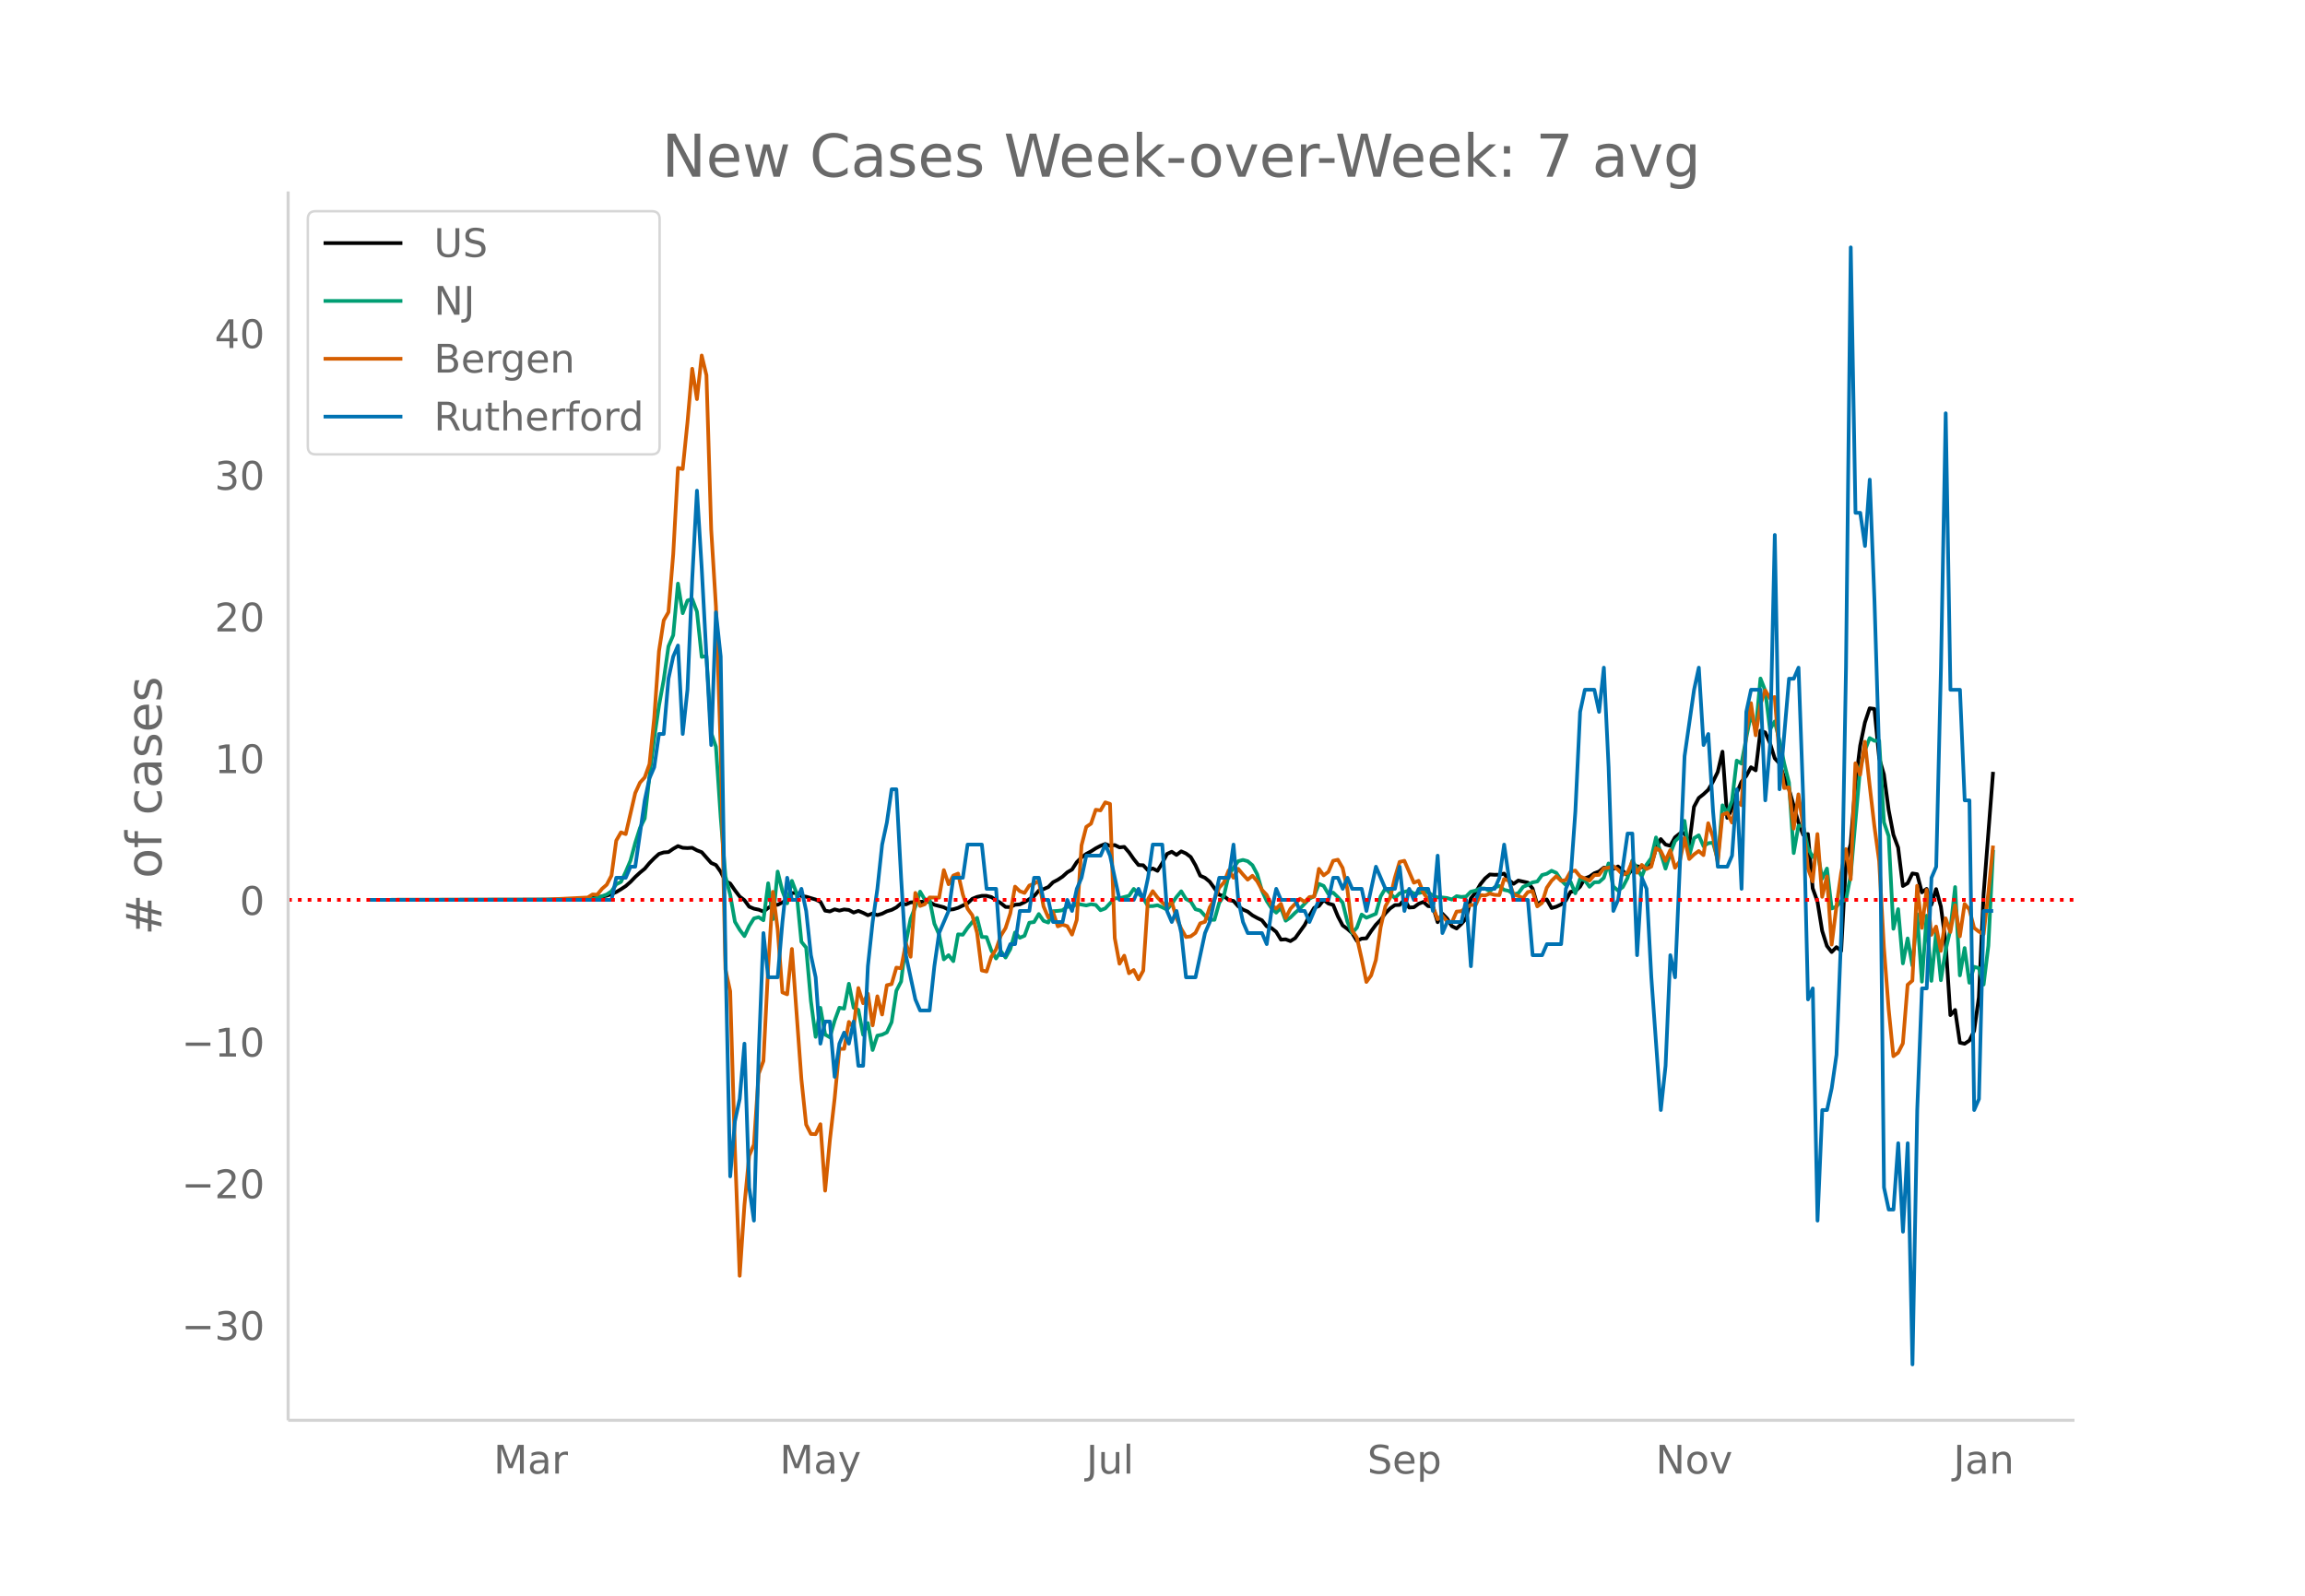 <svg height="864" viewBox="0 0 936 648" width="1248" xmlns="http://www.w3.org/2000/svg" xmlns:xlink="http://www.w3.org/1999/xlink"><defs><style>*{stroke-linecap:butt;stroke-linejoin:round}</style></defs><g id="figure_1"><path d="M0 648h936V0H0z" fill="#fff" id="patch_1"/><g id="axes_1"><path d="M117 576.72h725.4V77.76H117z" fill="none" id="patch_2"/><path clip-path="url(#p32cc40c7f9)" d="M149.973 365.414l73.272-.071 11.57-.27 5.785-.463 3.856-.555 1.928-.338 1.928-.665 1.929-.829 1.928-1.139 1.928-1.268 1.928-1.702 1.929-2.008 1.928-1.772 1.928-1.575 1.928-2.306 1.929-1.964 1.928-1.736 1.928-.614 1.928-.139 1.928-1.331 1.929-1.097 1.928.69 1.928.116 1.928-.124 1.929 1.049 1.928.743 3.856 4.378 1.928.837 1.929 2.754 1.928 3.784 1.928.97 1.928 2.78 1.929 2.528 1.928 1.453 1.928 2.655 1.928.807 1.929.396 1.928.76 1.928-1.459 1.928-1.194 1.928-.088 3.857-1.948 1.928-2.793 1.928-.115 1.929 1.333 1.928.255 3.856 1.139 1.929.912 1.928 3.604 1.928.323 1.928-.85 1.928.503 1.929-.474 1.928.213 1.928 1.058 1.928-.687 1.929.794 1.928.986 1.928-.723 1.928.652 1.929-.568 1.928-.976 1.928-.569 1.928-.996 1.928-1.657 1.929.439 1.928-.833 5.785-.329 1.928.147 1.928 1.158 3.857 1.013 1.928 1.011 1.928-.203 1.928-.577 3.857-1.888 1.928-1.784 1.928-.77 1.928-.425 1.929.001 1.928.487 3.856 2.476 1.929 1.54 1.928.07 1.928-.976 1.928-.14 1.928-.902 3.857-2.425 1.928-2.266 1.928-.603 1.929-.84 1.928-1.954 1.928-1.001 1.928-1.28 1.928-1.752 1.929-1.125 1.928-3.005 1.928-1.91 1.928-1.43 1.929-1.041 1.928-1.233 1.928-1.016 1.928-.748 1.929.761 1.928-.331 1.928.962 1.928-.216 1.928 2.224 1.929 2.76 1.928 2.387 1.928.102 1.928 2.078 1.929-.785 1.928.972 1.928-3.138 1.928-3.712 1.929-.914 1.928 1.297 1.928-1.451 1.928.862 1.928 1.444 1.929 3.346 1.928 4.234 1.928.855 1.928 1.596 3.857 5.308 1.928.514 1.928 1.623 1.929.343 1.928 2.181 1.928 1.343 1.928.82 1.928 1.527 1.929 1.066 1.928.93 1.928 2.468 1.928.683 1.929 1.551 1.928 3.167 1.928-.138 1.928.732 1.929-1.204 3.856-5.35 1.928-3.748 1.928-3.215 1.929-.74 1.928-2.449 1.928 1.437 1.928.561 1.929 4.67 1.928 3.666 1.928 1.404 1.928 1.722 1.928 3.179 1.929-.961 1.928-.116 1.928-2.918 1.928-2.598 1.929-2.003 1.928-2.634 1.928-1.978 1.928-1.363 1.929-.066 1.928-2.182 1.928 3.248 1.928-.125 1.928-1.4 1.929-.762 1.928 1.7 1.928.162 1.928 6.369 1.929-3.465 1.928 2 1.928 3.073 1.928.954 1.929-1.842 1.928-2.256 1.928-8.121 1.928-2.391 1.928-3.331 1.929-2.386 1.928-1.61 1.928.13 1.928-.037 1.929-.454 1.928 2.665 1.928 1.485 1.928-1.324 3.857.858 1.928 2.372 1.928 6.637 1.928-1.607 1.929-.57 1.928 3.481 1.928-.55 1.928-.912 1.929-1.58 1.928-3.559 1.928-.239 1.928-1.83 1.929-3.38 1.928-.719 1.928-1.35 1.928-.72 1.928-1.55 1.929.098 1.928.4 1.928-1.01 3.857 3.538 1.928-2.296 1.928-1.33 1.928.425 1.929-.437 1.928-.641 1.928-6.518 1.928-3.853 1.928 2.225 1.929.507 1.928-3.43 1.928-1.53 1.928-.24 1.929 4.617 1.928-15.246 1.928-3.591 1.928-1.518 1.928-1.805 1.929-3.307 1.928-3.925 1.928-8.243 1.928 26.876 1.929-3.65 1.928-6.42 1.928-4.6 1.928-2.324 1.929-3.567 1.928 1.27 1.928-16.144 1.928.752 1.928 4.303 1.929 6.188 1.928 2.092 1.928 5.602 1.928 4.788 3.857 13.579 1.928 5.02 1.928-.31 1.929 22.016 1.928 5.342 1.928 11.983 1.928 6.084 1.928 2.474 1.929-1.98 1.928 1.52 1.928-35.767 1.928-7.696 1.929-24.324 1.928-15.547 1.928-9.403 1.928-5.78 1.929.255 1.928 19.941 1.928 6.61 1.928 14.45 1.928 10.104 1.929 5.215 1.928 15.586 1.928-1.116 1.928-3.98 1.929.299 1.928 7.379 1.928-1.406 1.928 6.463 1.929-6.381 1.928 7.085 1.928 14.46 1.928 29.631 1.928-2.09 1.929 13.284 1.928.432 1.928-1.28 1.928-3.921 1.929-13.613 1.928-41.951 3.856-49.638h0" fill="none" stroke="#000" stroke-linecap="round" stroke-width="1.5" id="line2d_1"/><path clip-path="url(#p32cc40c7f9)" d="M149.973 365.414l80.985-.102 5.785-.157 1.928-.185 1.929.056 1.928-.408 3.856-1.397 1.928-1.314 1.929-2.814 1.928-1 1.928-4.071 1.928-4.563 1.929-7.172 1.928-6.08 1.928-3.85 1.928-17.122 1.929-15.483 1.928-13.188 1.928-10.513 1.928-13.605 1.928-4.507 1.929-20.962 1.928 12.013 1.928-5.136 1.928-.63 1.929 5.146 1.928 18.37 1.928-.342 1.928 31.188 1.928 5.609 1.929 28.69 1.928 24.025 1.928 7.413 1.928 10.976 1.929 3.257 1.928 2.564 1.928-4.09 1.928-3.082 1.929-.519 1.928 1.259 1.928-15.011 1.928 14.557 1.928-19.314 1.929 7.959 1.928 4.923 1.928-9.106 1.928 5.071 1.929 19.676 1.928 2.35 1.928 21.675 1.928 14.558 1.929-11.79 1.928 10.864 1.928 1.13 1.928-6.756 1.928-5.266 1.929.379 1.928-10.115 1.928 9.717 1.928.889 1.929 10.106 1.928-4.748 1.928 10.94 1.928-5.84 1.929-.39 1.928-.934 1.928-4.155 1.928-12.753 1.928-3.74 1.929-15.75 1.928-9.71 1.928-4.904 1.928-6.145 1.929 3.257 1.928-.064 1.928 9.8 1.928 4.424 1.929 10.097 1.928-1.712 1.928 2.443 1.928-10.902 1.928.167 1.929-2.795 1.928-2.379 1.928-1.675 1.928 7.765 1.929.046 1.928 5.423 1.928 3.267 1.928-3.007 1.929 2.619 1.928-3.406 1.928-6.784 1.928 2.175 1.928-.842 1.929-5.285 1.928-.268 1.928-3.258 1.928 2.777 1.929.685 1.928-4.618 1.928-.12 1.928-.25 1.928-1.5 1.929.26 1.928-1.426 3.856.703 1.929-.5 1.928.288 1.928 2.165 1.928-.74 3.857-4.128 1.928.01 3.856-1.019 1.929-2.795 3.856 3.767 1.928 3.249 1.929-.037 1.928-.352 1.928.833 1.928.962 1.929-2.35 1.928-2.795 1.928-2.305 1.928 3.147 1.928 1 1.929 3.146 1.928.546 1.928 2.092 1.928 1.628 1.929.028 1.928-6.904 1.928-2.943 1.928-8.385 1.929-2.896 1.928-2.684 1.928-.519 1.928.528 1.928 1.629 1.929 3.646 1.928 6.664 1.928 4.201 1.928 2.934 1.929 1.814 1.928-1.925 1.928 5.201 1.928-1.323 1.929-1.916 1.928-1.657 3.856-4.025 1.928-1.037 1.929-4.998 1.928.824 1.928 3.276 1.928-.555 1.929 1.86 1.928 2.221 1.928 7.756 1.928 4.535 1.928-2.138 1.929-5.331 1.928 1.305 3.856-1.61 1.929-7.062 1.928-3.22 3.856 3.914 1.929-1.952 3.856-1.12 1.928 1.258 1.928-.212 1.929-.426 1.928.12 1.928 1.305 1.928.75 1.929.018 1.928.232 1.928.61 1.928-1.37 1.929.315 1.928-.175 1.928-1.962 1.928-.435 1.928-.917 1.929.111 1.928 1.037 1.928-1.573 1.928-.519 1.929 1.564 1.928.417 1.928 1.388 1.928-.444 1.929-2.564 1.928-.823 1.928-1.01 1.928-.37 1.928-2.628 1.929-.509 1.928-1.212 1.928.851 1.928 2.934 1.929 1.99 1.928-1.323 1.928 4.7 1.928-5.867 1.929.62 1.928 2.592 1.928-1.823 1.928-.056 1.928-1.721 1.929-5.868 1.928 9.357 1.928 1.666 1.928-1.416 1.929-3.693 1.928-7.08 3.856 6.45 1.929-4.793 1.928-2.684 1.928-8.376 3.856 12.67 1.929-6.099 1.928-5.034 1.928-1.824 1.928-6.44 1.929 14.076 1.928-7.034 1.928-1.185 1.928 4.424 1.928-1.203 1.929-.222 1.928 6.904 1.928-22.073 1.928 3.184 1.929-4.979 1.928-16.362 1.928 1.23 1.928-10.337 1.929-9.727 1.928 6.368 1.928-20.87 1.928 4.896 1.928 15.733 1.929-3.193 1.928 7.756 1.928 9.319 1.928 7.728 1.929 28.643 1.928-11.115h1.928l1.928 9.06 1.929 3.702 1.928-2.22 1.928 10.948 1.928-4.082 1.928 16.224 1.929-.76 1.928-2.359 1.928-.268 1.928-10.171 3.857-43.58 1.928-7.071 1.928-4.989 1.929 1.102 1.928-.065 1.928 33.14 1.928 5.61 1.928 37.638 1.929-7.977 1.928 22.026 1.928-10.134 1.928 11.032 1.929-20.907 1.928 27.44 1.928-26.81 1.928 26.487 1.929-19.593 1.928 19.333 1.928-12.16 1.928-8.496 1.928-17.186 1.929 35.871 1.928-11.106 1.928 14.095 1.928-6.469 1.929.528 1.928 6.691 1.928-15.77 1.928-38.916h0" fill="none" stroke="#009e73" stroke-linecap="round" stroke-width="1.5" id="line2d_2"/><path clip-path="url(#p32cc40c7f9)" d="M149.973 365.414l71.344-.088 17.354-.882 1.929-1.234 1.928.088 1.928-2.38 1.928-1.676 1.928-3.704 1.929-14.197 1.928-3.35 1.928.705 3.857-16.666 1.928-4.232 1.928-2.117 1.928-5.378 1.929-18.783 1.928-27.07 1.928-12.522 1.928-3.35 1.928-23.456 1.929-35.095 1.928.44 1.928-18.87 1.928-21.868 1.929 12.345 1.928-17.724 1.928 8.024 1.928 62.695 1.928 31.216 1.929 57.316 1.928 90.03 1.928 8.907 1.928 64.282 1.929 51.232 1.928-28.658 1.928-20.105 1.928-4.497 1.929-28.747 1.928-5.202 1.928-38.005 1.928-30.686 1.928 15.255 1.929 25.571 1.928.794 1.928-18.43 3.857 52.908 1.928 18.43 1.928 3.79 1.928.09 1.929-4.057 1.928 26.983 1.928-20.546 1.928-16.842 1.928-20.193h1.929l1.928-10.934 1.928 2.292 1.928-16.048 1.929 6.172 1.928-3.88 1.928 12.875 1.928-11.816 1.929 7.407 1.928-11.904 1.928-.441 1.928-6.702 1.928.265 1.929-10.141 1.928 5.467 1.928-25.924 1.928 5.29 1.929-.705 1.928-2.734 3.856.088 1.929-11.198 1.928 5.731 1.928-3.527 1.928-.793 1.928 8.465 1.929 5.82 1.928 2.645 1.928 7.142 1.928 15.255 1.929.441 1.928-5.996 1.928-2.998 1.928-5.555 1.929-3.087 1.928-5.996 1.928-10.846 1.928 1.852 1.928.706 1.929-2.999 1.928-.705 1.928-1.234 1.928 10.405 1.929 4.497 1.928-2.205 1.928 5.82 1.928-.705 1.928.617 1.929 3.439 1.928-5.996 1.928-30.246 1.928-7.495 1.929-1.322 1.928-5.644 1.928.265 1.928-3.263 1.929.617 1.928 54.495 1.928 10.405 1.928-3.263 1.928 7.143 1.929-1.323 1.928 3.792 1.928-3.527 1.928-29.011 1.929-3.263 1.928 2.557 1.928 2.028 1.928 1.676 1.929-1.94 1.928 6.525 1.928 4.409 1.928 3.35 1.928-.264 1.929-1.41 1.928-3.88 1.928-.618 1.928-5.82 1.929-3.35 1.928-4.674 1.928-2.116 1.928-4.938 1.929 2.998 1.928-3.615 1.928 2.292 1.928 2.117 1.928-1.588 1.929 2.205 1.928 3.527 1.928 2.028 1.928 4.145 1.929 1.41 1.928-1.94 1.928 5.82 1.928-3.791 3.857-4.057 1.928 1.235 1.928-1.94 1.928-.176 1.929-11.287 1.928 2.645 1.928-1.41 1.928-4.498 1.929-.44 1.928 3.35 1.928 8.641 1.928 16.754 1.928 2.91 1.929 8.554 1.928 9.435 1.928-2.646 1.928-6.26 1.929-13.315 1.928-8.465 1.928-3.528 1.928-8.112 1.929-6.437 1.928-.44 3.856 8.905 1.928-.793 1.929 4.85 3.856 5.555 1.928 5.202 1.929-1.41 1.928 2.292 1.928.44 1.928-4.408 1.929-.176 1.928-1.411 1.928-1.147 1.928.089 1.928-4.057 1.929.177 1.928-.794 1.928.53 1.928.087 1.929-6.525 1.928.706 1.928 5.643 1.928.529 1.929.882 1.928-2.47 1.928-.352 1.928 6.173 1.928-1.411 1.929-6.173 1.928-2.821 1.928-1.852 1.928 1.852 1.929-.265 1.928-3.439 1.928-.44 1.928 2.38 3.857 1.675 1.928-2.204 1.928-.088 1.928-2.646 1.929-.264 1.928-.617 1.928 1.41 1.928 2.029 1.929-.794 1.928-4.497 1.928 4.497 1.928-3.175 1.929 1.676 1.928-.97 1.928-7.495 1.928 1.146 1.928 3.968 1.929-4.32 1.928 7.142 1.928-2.557 1.928-9.524 1.929 8.554 1.928-1.852 1.928-1.411 1.928 1.675 1.928-12.962 1.929 5.555 1.928 10.317 1.928-19.31 1.928-.794 1.929 3.968 1.928-8.642 1.928 1.587 1.928-29.54 1.929-11.904 1.928 13.05 1.928-12.52 1.928-5.732 1.928 3.174 1.929-.44 1.928 23.72 1.928 13.226 1.928-.264 1.929 16.754 1.928-13.933 1.928 12.786 1.928 17.283 1.929 5.291 1.928-19.223 1.928 25.484 1.928-8.289 1.928 27.688 1.929-15.431 1.928-13.668 1.928-9.7 1.928 12.345 1.929-47.175 1.928 4.673 1.928-13.403 1.928 17.724 1.929 16.578 1.928 14.108 1.928 34.919 1.928 25.131 1.928 19.223 1.929-1.41 1.928-3.793 1.928-23.808 1.928-1.675 1.929-38.534 1.928 17.106 1.928-15.431 1.928 18.253 1.929-3.35 1.928 9.875 1.928-13.227 1.928 5.556 1.928-10.846 1.929 12.61 1.928-13.14 1.928 2.205 1.928 7.495 1.929 1.5 1.928 1.057 1.928-16.753 1.928-19.223h0" fill="none" stroke="#d55e00" stroke-linecap="round" stroke-width="1.5" id="line2d_3"/><path clip-path="url(#p32cc40c7f9)" d="M149.973 365.414h98.34l1.928-8.982h3.856l1.928-4.491h1.929l3.856-26.947 1.928-8.982 1.929-4.49 1.928-13.474h1.928l1.928-22.456 1.928-8.982 1.929-4.49 1.928 35.928 1.928-17.964 1.928-44.911 1.929-35.929 1.928 31.438 3.856 71.857 1.928-53.893 1.929 17.964 1.928 121.26 1.928 89.821 1.928-22.455 1.929-8.982 1.928-22.456 1.928 58.385 1.928 13.473 1.929-67.366 1.928-49.402 1.928 17.964h3.856l1.929-22.456 1.928-17.964 1.928 8.982h1.928l1.929-4.49 1.928 8.981 1.928 17.965 1.928 8.982 1.929 26.946 1.928-8.982h1.928l1.928 22.456 1.928-13.474 1.929-4.49 1.928 4.49 1.928-8.982 1.928 17.965h1.929l1.928-40.42 1.928-17.965 1.928-13.473 1.929-17.964 1.928-8.982 1.928-13.474h1.928l1.928 35.93 1.929 31.437 3.856 17.964 1.928 4.491h3.857l1.928-17.964 1.928-13.473 3.857-8.983 1.928-13.473h3.856l1.929-13.473h5.784l1.929 17.964h3.856l1.928 26.947h1.929l1.928-4.491h1.928l1.928-13.474h3.857l1.928-13.473h1.928l1.928 8.982h1.929l1.928 8.982h3.856l1.928-8.982 1.929 4.491 1.928-8.982 1.928-4.49 1.928-8.983h5.785l1.928-4.491 1.929 4.49 3.856 17.965h5.785l1.928-4.49 1.928 4.49 1.928-8.982 1.929-13.473h3.856l1.928 26.946 1.929 4.491 1.928-4.49 1.928 8.982 1.928 17.964h3.857l3.856-17.964 1.928-4.492 3.857-17.964h3.856l1.929-13.473 1.928 22.455 1.928 8.982 1.928 4.492h5.785l1.928 4.49 1.928-13.473 1.929-8.982 1.928 4.491h5.785l1.928 4.491h1.928l1.928 4.491 3.857-8.982h3.856l1.928-8.982h1.929l1.928 4.491 1.928-4.49 1.928 4.49h3.857l1.928 8.982 3.856-17.964 3.857 8.982h3.856l1.929-8.982 1.928 17.964 1.928-8.982 1.928 4.491 1.928-4.49h3.857l1.928 8.981 1.928-22.455 1.929 31.438 1.928-4.492h5.785l1.928-8.982 1.928 26.947 1.928-26.947 1.928-4.49h5.785l1.928-4.492 1.929-13.473 1.928 13.473 1.928 8.982h5.785l1.928 22.456h3.856l1.929-4.491h5.784l1.929-22.456 1.928-4.49 1.928-26.947 1.928-40.42 1.929-8.982h3.856l1.928 8.982 1.928-17.965 1.929 40.42 1.928 58.384 1.928-4.49 3.857-26.947h1.928l1.928 49.402 1.928-31.438 1.929 4.491 1.928 35.929 3.856 53.893 1.928-17.964 1.929-44.911 1.928 8.982 3.856-89.822 3.857-26.946 1.928-8.983 1.928 31.438 1.928-4.491 1.929 31.438 1.928 22.455h3.856l1.929-4.491 1.928-26.947 1.928 40.42 1.928-71.857 1.929-8.982h3.856l1.928 44.91 1.928-22.455 1.929-85.33 1.928 103.294 3.856-44.91h1.929l1.928-4.492 1.928 53.893 1.928 80.84 1.929-4.491 1.928 94.313 1.928-44.911h1.928l1.928-8.982 1.929-13.473 1.928-49.402 1.928-107.787 1.928-170.661 1.929 107.786h1.928l1.928 13.473 1.928-26.946 1.929 49.402 1.928 62.875 1.928 175.153 1.928 8.982h1.928l1.929-26.947 1.928 35.929 1.928-35.929 1.928 89.822 1.929-103.295 1.928-49.402h1.928l1.928-44.91 1.929-4.492 1.928-80.84 1.928-103.295 1.928 112.278h3.857l1.928 44.91h1.928l1.928 125.75 1.929-4.49 1.928-76.349h3.856" fill="none" stroke="#0072b2" stroke-linecap="round" stroke-width="1.5" id="line2d_4"/><path clip-path="url(#p32cc40c7f9)" d="M117 365.414h725.4" fill="none" stroke="red" stroke-dasharray="1.5,2.475" stroke-width="1.5" id="line2d_5"/><path d="M117 576.72V77.76" fill="none" stroke="#d3d3d3" stroke-linecap="square" stroke-width="1.25" id="patch_3"/><path d="M117 576.72h725.4" fill="none" stroke="#d3d3d3" stroke-linecap="square" stroke-width="1.25" id="patch_4"/><g id="matplotlib.axis_1"><g id="xtick_1"><g transform="matrix(.16 0 0 -.16 200.439 598.378)" fill="#696969" id="text_1"><defs><path d="M9.813 72.906h14.703l18.593-49.61 18.703 49.61h14.704V0H66.89v64.016l-18.797-50h-9.907l-18.796 50V0H9.813z" id="DejaVuSans-77"/><path d="M34.281 27.484q-10.89 0-15.093-2.484-4.204-2.484-4.204-8.5 0-4.781 3.157-7.594 3.156-2.797 8.562-2.797 7.485 0 12 5.297 4.516 5.297 4.516 14.078v2zm17.922 3.72V0H43.22v8.297Q40.14 3.328 35.547.953q-4.594-2.375-11.234-2.375-8.391 0-13.36 4.719Q6 8.016 6 15.922q0 9.219 6.172 13.906 6.187 4.688 18.437 4.688h12.61v.89q0 6.203-4.078 9.594-4.078 3.39-11.453 3.39-4.688 0-9.141-1.124-4.438-1.125-8.531-3.375v8.312q4.921 1.906 9.562 2.844 4.64.953 9.031.953 11.875 0 17.735-6.156 5.86-6.14 5.86-18.64z" id="DejaVuSans-97"/><path d="M41.11 46.297q-1.516.875-3.297 1.281Q36.03 48 33.89 48q-7.625 0-11.703-4.953-4.079-4.953-4.079-14.234V0H9.08v54.688h9.03v-8.5q2.844 4.984 7.375 7.39Q30.031 56 36.531 56q.922 0 2.047-.125 1.125-.11 2.484-.36z" id="DejaVuSans-114"/></defs><use xlink:href="#DejaVuSans-77"/><use x="86.279" xlink:href="#DejaVuSans-97"/><use x="147.559" xlink:href="#DejaVuSans-114"/></g></g><g id="xtick_2"><g transform="matrix(.16 0 0 -.16 316.615 598.378)" fill="#696969" id="text_2"><defs><path d="M32.172-5.078q-3.797-9.766-7.422-12.735-3.61-2.984-9.656-2.984H7.906v7.516h5.282q3.703 0 5.75 1.765Q21-9.766 23.483-3.219l1.61 4.094-22.11 53.813H12.5l17.094-42.766 17.093 42.766h9.516z" id="DejaVuSans-121"/></defs><use xlink:href="#DejaVuSans-77"/><use x="86.279" xlink:href="#DejaVuSans-97"/><use x="147.559" xlink:href="#DejaVuSans-121"/></g></g><g id="xtick_3"><g transform="matrix(.16 0 0 -.16 441.124 598.378)" fill="#696969" id="text_3"><defs><path d="M9.813 72.906h9.859V5.078q0-13.187-5-19.14-5-5.954-16.094-5.954h-3.75v8.297h3.078q6.531 0 9.219 3.672Q9.813-4.39 9.813 5.078z" id="DejaVuSans-74"/><path d="M8.5 21.578v33.11h8.984V21.922q0-7.766 3.016-11.656 3.031-3.875 9.094-3.875 7.265 0 11.484 4.64 4.234 4.64 4.234 12.656v31h8.985V0h-8.984v8.406Q42.047 3.422 37.718 1q-4.313-2.422-10.032-2.422-9.421 0-14.312 5.86Q8.5 10.296 8.5 21.578zM31.11 56z" id="DejaVuSans-117"/><path d="M9.422 75.984h8.984V0H9.422z" id="DejaVuSans-108"/></defs><use xlink:href="#DejaVuSans-74"/><use x="29.492" xlink:href="#DejaVuSans-117"/><use x="92.871" xlink:href="#DejaVuSans-108"/></g></g><g id="xtick_4"><g transform="matrix(.16 0 0 -.16 555.247 598.378)" fill="#696969" id="text_4"><defs><path d="M53.516 70.516V60.89q-5.61 2.687-10.594 4-4.984 1.328-9.625 1.328-8.047 0-12.422-3.125t-4.375-8.89q0-4.845 2.906-7.313 2.907-2.453 11.016-3.97l5.953-1.218q11.031-2.11 16.281-7.406 5.25-5.297 5.25-14.172 0-10.61-7.11-16.078-7.093-5.469-20.812-5.469-5.172 0-11.015 1.172Q13.14.922 6.89 3.219v10.156q6-3.36 11.765-5.078 5.766-1.703 11.328-1.703 8.438 0 13.032 3.312 4.593 3.328 4.593 9.485 0 5.359-3.297 8.39-3.296 3.032-10.812 4.547L27.484 33.5q-11.03 2.188-15.968 6.875-4.922 4.688-4.922 13.047 0 9.672 6.812 15.234 6.813 5.563 18.766 5.563 5.14 0 10.453-.938 5.328-.922 10.89-2.765z" id="DejaVuSans-83"/><path d="M56.203 29.594v-4.39H14.891q.593-9.282 5.593-14.142 5-4.859 13.938-4.859 5.172 0 10.031 1.266 4.86 1.265 9.656 3.812v-8.5Q49.266.734 44.187-.344 39.11-1.422 33.892-1.422q-13.094 0-20.735 7.61-7.64 7.625-7.64 20.625 0 13.421 7.25 21.296Q20.016 56 32.328 56q11.031 0 17.453-7.11 6.422-7.093 6.422-19.296zm-8.984 2.64q-.094 7.36-4.125 11.75-4.032 4.407-10.672 4.407-7.516 0-12.031-4.25-4.516-4.25-5.203-11.97z" id="DejaVuSans-101"/><path d="M18.11 8.203v-29H9.077v75.484h9.031v-8.296q2.844 4.875 7.157 7.234Q29.594 56 35.594 56q9.968 0 16.187-7.906 6.235-7.907 6.235-20.797T51.78 6.484q-6.218-7.906-16.187-7.906-6 0-10.328 2.375-4.313 2.375-7.157 7.25zm30.578 19.094q0 9.906-4.079 15.547-4.078 5.64-11.203 5.64-7.14 0-11.218-5.64-4.079-5.64-4.079-15.547 0-9.906 4.078-15.547 4.079-5.64 11.22-5.64 7.124 0 11.202 5.64t4.078 15.547z" id="DejaVuSans-112"/></defs><use xlink:href="#DejaVuSans-83"/><use x="63.477" xlink:href="#DejaVuSans-101"/><use x="125" xlink:href="#DejaVuSans-112"/></g></g><g id="xtick_5"><g transform="matrix(.16 0 0 -.16 672.334 598.378)" fill="#696969" id="text_5"><defs><path d="M9.813 72.906h13.28l32.329-60.984v60.984h9.562V0h-13.28L19.39 60.984V0H9.813z" id="DejaVuSans-78"/><path d="M30.61 48.39q-7.22 0-11.422-5.64-4.204-5.64-4.204-15.453 0-9.813 4.172-15.453 4.188-5.64 11.453-5.64 7.188 0 11.375 5.655 4.203 5.672 4.203 15.438 0 9.719-4.203 15.406-4.187 5.688-11.375 5.688zm0 7.61q11.718 0 18.406-7.625 6.703-7.61 6.703-21.078 0-13.422-6.703-21.078-6.688-7.64-18.407-7.64-11.765 0-18.437 7.64-6.656 7.656-6.656 21.078 0 13.469 6.656 21.078Q18.844 56 30.609 56z" id="DejaVuSans-111"/><path d="M2.984 54.688H12.5L29.594 8.797l17.093 45.89h9.516L35.687 0H23.485z" id="DejaVuSans-118"/></defs><use xlink:href="#DejaVuSans-78"/><use x="74.805" xlink:href="#DejaVuSans-111"/><use x="135.986" xlink:href="#DejaVuSans-118"/></g></g><g id="xtick_6"><g transform="matrix(.16 0 0 -.16 793.238 598.378)" fill="#696969" id="text_6"><defs><path d="M54.89 33.016V0h-8.984v32.719q0 7.765-3.031 11.61-3.031 3.858-9.078 3.858-7.281 0-11.484-4.64-4.204-4.625-4.204-12.64V0H9.08v54.688h9.03v-8.5q3.235 4.937 7.594 7.374Q30.078 56 35.797 56q9.422 0 14.25-5.828 4.844-5.828 4.844-17.156z" id="DejaVuSans-110"/></defs><use xlink:href="#DejaVuSans-74"/><use x="29.492" xlink:href="#DejaVuSans-97"/><use x="90.771" xlink:href="#DejaVuSans-110"/></g></g></g><g id="matplotlib.axis_2"><g id="ytick_1"><g transform="matrix(.16 0 0 -.16 73.733 544.114)" fill="#696969" id="text_7"><defs><path d="M10.594 35.5h62.593v-8.297H10.594z" id="DejaVuSans-8722"/><path d="M40.578 39.313Q47.656 37.797 51.625 33q3.984-4.781 3.984-11.813 0-10.78-7.422-16.703-7.421-5.906-21.093-5.906-4.578 0-9.438.906-4.86.907-10.031 2.72v9.515q4.094-2.39 8.969-3.61 4.89-1.218 10.218-1.218 9.266 0 14.125 3.656 4.86 3.656 4.86 10.64 0 6.454-4.516 10.079-4.515 3.64-12.562 3.64h-8.5v8.11h8.89q7.266 0 11.125 2.906 3.86 2.906 3.86 8.375 0 5.61-3.985 8.61-3.968 3.015-11.39 3.015-4.063 0-8.703-.89-4.641-.876-10.203-2.72v8.782q5.624 1.562 10.53 2.344 4.907.78 9.25.78 11.235 0 17.766-5.109 6.547-5.093 6.547-13.78 0-6.063-3.468-10.235-3.47-4.172-9.86-5.782z" id="DejaVuSans-51"/><path d="M31.781 66.406q-7.61 0-11.453-7.5Q16.5 51.422 16.5 36.375q0-14.984 3.828-22.484 3.844-7.5 11.453-7.5 7.672 0 11.5 7.5 3.844 7.5 3.844 22.484 0 15.047-3.844 22.531-3.828 7.5-11.5 7.5zm0 7.813q12.266 0 18.735-9.703 6.468-9.688 6.468-28.141 0-18.406-6.468-28.11-6.47-9.687-18.735-9.687-12.25 0-18.718 9.688-6.47 9.703-6.47 28.109 0 18.453 6.47 28.14Q19.53 74.22 31.78 74.22z" id="DejaVuSans-48"/></defs><use xlink:href="#DejaVuSans-8722"/><use x="83.789" xlink:href="#DejaVuSans-51"/><use x="147.412" xlink:href="#DejaVuSans-48"/></g></g><g id="ytick_2"><g transform="matrix(.16 0 0 -.16 73.733 486.574)" fill="#696969" id="text_8"><defs><path d="M19.188 8.297h34.421V0H7.33v8.297q5.609 5.812 15.296 15.594 9.703 9.797 12.188 12.64 4.734 5.313 6.609 9 1.89 3.688 1.89 7.25 0 5.813-4.078 9.469-4.078 3.672-10.625 3.672-4.64 0-9.797-1.61-5.14-1.609-11-4.89v9.969Q13.767 71.78 18.938 73q5.188 1.219 9.485 1.219 11.328 0 18.062-5.672 6.735-5.656 6.735-15.125 0-4.5-1.688-8.531-1.672-4.016-6.125-9.485-1.218-1.422-7.765-8.187-6.532-6.766-18.453-18.922z" id="DejaVuSans-50"/></defs><use xlink:href="#DejaVuSans-8722"/><use x="83.789" xlink:href="#DejaVuSans-50"/><use x="147.412" xlink:href="#DejaVuSans-48"/></g></g><g id="ytick_3"><g transform="matrix(.16 0 0 -.16 73.733 429.033)" fill="#696969" id="text_9"><defs><path d="M12.406 8.297h16.11v55.625l-17.532-3.516v8.985l17.438 3.515h9.86V8.296H54.39V0H12.406z" id="DejaVuSans-49"/></defs><use xlink:href="#DejaVuSans-8722"/><use x="83.789" xlink:href="#DejaVuSans-49"/><use x="147.412" xlink:href="#DejaVuSans-48"/></g></g><g id="ytick_4"><use xlink:href="#DejaVuSans-48" transform="matrix(.16 0 0 -.16 97.32 371.493)" fill="#696969" id="text_10"/></g><g id="ytick_5"><g transform="matrix(.16 0 0 -.16 87.14 313.953)" fill="#696969" id="text_11"><use xlink:href="#DejaVuSans-49"/><use x="63.623" xlink:href="#DejaVuSans-48"/></g></g><g id="ytick_6"><g transform="matrix(.16 0 0 -.16 87.14 256.412)" fill="#696969" id="text_12"><use xlink:href="#DejaVuSans-50"/><use x="63.623" xlink:href="#DejaVuSans-48"/></g></g><g id="ytick_7"><g transform="matrix(.16 0 0 -.16 87.14 198.872)" fill="#696969" id="text_13"><use xlink:href="#DejaVuSans-51"/><use x="63.623" xlink:href="#DejaVuSans-48"/></g></g><g id="ytick_8"><g transform="matrix(.16 0 0 -.16 87.14 141.332)" fill="#696969" id="text_14"><defs><path d="M37.797 64.313L12.89 25.39h24.906zm-2.594 8.593H47.61V25.391h10.407v-8.203H47.609V0h-9.812v17.188H4.89v9.515z" id="DejaVuSans-52"/></defs><use xlink:href="#DejaVuSans-52"/><use x="63.623" xlink:href="#DejaVuSans-48"/></g></g><g transform="matrix(0 -.2 -.2 0 65.573 379.813)" fill="#696969" id="text_15"><defs><path d="M51.125 44H36.922l-4.11-16.313h14.313zm-7.328 27.781l-5.078-20.265h14.265L58.11 71.78h7.813L60.89 51.516h15.234V44h-17.14l-4-16.313h15.53V20.22H53.079L48 0h-7.813l5.032 20.219H30.906L25.875 0h-7.86l5.079 20.219H7.719v7.468h17.187L29 44H13.281v7.516h17.625l4.985 20.265z" id="DejaVuSans-35"/><path d="M37.11 75.984V68.5h-8.594q-4.828 0-6.72-1.953-1.874-1.953-1.874-7.031v-4.828h14.797v-6.985H19.922V0H10.89v47.703H2.297v6.984h8.594V58.5q0 9.125 4.25 13.297 4.25 4.187 13.468 4.187z" id="DejaVuSans-102"/><path d="M48.781 52.594v-8.407q-3.812 2.11-7.64 3.157-3.828 1.047-7.735 1.047-8.75 0-13.593-5.547-4.829-5.532-4.829-15.547 0-10.016 4.829-15.563 4.843-5.53 13.593-5.53 3.907 0 7.735 1.046 3.828 1.047 7.64 3.156V2.094Q45.016.344 40.984-.531q-4.015-.89-8.562-.89-12.36 0-19.64 7.765-7.266 7.765-7.266 20.953 0 13.375 7.343 21.031Q20.22 56 33.016 56q4.14 0 8.093-.86 3.953-.843 7.672-2.546z" id="DejaVuSans-99"/><path d="M44.281 53.078v-8.5q-3.797 1.953-7.906 2.922-4.094.984-8.5.984-6.688 0-10.031-2.047-3.344-2.046-3.344-6.156 0-3.125 2.39-4.906 2.391-1.781 9.626-3.39l3.078-.688q9.562-2.047 13.593-5.781 4.032-3.735 4.032-10.422 0-7.625-6.032-12.078-6.03-4.438-16.578-4.438-4.39 0-9.156.86Q10.688.296 5.422 2v9.281q4.984-2.594 9.812-3.89 4.829-1.282 9.579-1.282 6.343 0 9.75 2.172 3.421 2.172 3.421 6.125 0 3.656-2.468 5.61-2.453 1.953-10.813 3.765l-3.125.735q-8.344 1.75-12.062 5.39-3.704 3.64-3.704 9.985 0 7.718 5.47 11.906Q16.75 56 26.811 56q4.97 0 9.36-.734 4.406-.72 8.11-2.188z" id="DejaVuSans-115"/></defs><use xlink:href="#DejaVuSans-35"/><use x="83.789" xlink:href="#DejaVuSans-32"/><use x="115.576" xlink:href="#DejaVuSans-111"/><use x="176.758" xlink:href="#DejaVuSans-102"/><use x="211.963" xlink:href="#DejaVuSans-32"/><use x="243.75" xlink:href="#DejaVuSans-99"/><use x="298.73" xlink:href="#DejaVuSans-97"/><use x="360.01" xlink:href="#DejaVuSans-115"/><use x="412.109" xlink:href="#DejaVuSans-101"/><use x="473.633" xlink:href="#DejaVuSans-115"/></g></g><g transform="matrix(.24 0 0 -.24 268.746 71.76)" fill="#696969" id="text_16"><defs><path d="M4.203 54.688h8.985l11.234-42.672 11.172 42.672h10.593l11.235-42.672 11.187 42.672h8.985L63.28 0H52.688L40.922 44.828 29.109 0H18.5z" id="DejaVuSans-119"/><path d="M64.406 67.281v-10.39q-4.984 4.64-10.625 6.922-5.64 2.296-11.984 2.296-12.5 0-19.14-7.64-6.641-7.64-6.641-22.094 0-14.406 6.64-22.047 6.64-7.64 19.14-7.64 6.345 0 11.985 2.296 5.64 2.297 10.625 6.938V5.609Q59.234 2.094 53.437.33q-5.78-1.75-12.218-1.75-16.563 0-26.094 10.124-9.516 10.14-9.516 27.672 0 17.578 9.516 27.703 9.531 10.14 26.094 10.14 6.531 0 12.312-1.734 5.797-1.734 10.875-5.203z" id="DejaVuSans-67"/><path d="M3.328 72.906h9.953L28.61 11.281l15.282 61.625h11.093l15.328-61.625 15.282 61.625h10.015L77.297 0H64.89L49.516 63.281 33.984 0H21.578z" id="DejaVuSans-87"/><path d="M9.078 75.984h9.031V31.11l26.813 23.578H56.39l-29-25.578L57.625 0H45.906L18.11 26.703V0H9.08z" id="DejaVuSans-107"/><path d="M4.89 31.39h26.313v-8H4.891z" id="DejaVuSans-45"/><path d="M11.719 12.406h10.297V0H11.719zm0 39.297h10.297v-12.39H11.719z" id="DejaVuSans-58"/><path d="M8.203 72.906h46.875v-4.203L28.61 0H18.312L43.22 64.594H8.203z" id="DejaVuSans-55"/><path d="M45.406 27.984q0 9.766-4.031 15.125-4.016 5.375-11.297 5.375-7.219 0-11.25-5.375-4.031-5.359-4.031-15.125 0-9.718 4.031-15.093t11.25-5.375q7.281 0 11.297 5.375 4.031 5.375 4.031 15.093zm8.985-21.203q0-13.953-6.203-20.765Q42-20.797 29.203-20.797q-4.734 0-8.937.703-4.203.703-8.157 2.172v8.735q3.954-2.141 7.813-3.157 3.86-1.031 7.86-1.031 8.843 0 13.234 4.61 4.39 4.609 4.39 13.937v4.453q-2.781-4.844-7.125-7.234Q33.938 0 27.875 0 17.828 0 11.672 7.656q-6.156 7.672-6.156 20.328 0 12.688 6.156 20.344Q17.828 56 27.875 56q6.063 0 10.406-2.39 4.344-2.391 7.125-7.22v8.297h8.985z" id="DejaVuSans-103"/></defs><use xlink:href="#DejaVuSans-78"/><use x="74.805" xlink:href="#DejaVuSans-101"/><use x="136.328" xlink:href="#DejaVuSans-119"/><use x="218.115" xlink:href="#DejaVuSans-32"/><use x="249.902" xlink:href="#DejaVuSans-67"/><use x="319.727" xlink:href="#DejaVuSans-97"/><use x="381.006" xlink:href="#DejaVuSans-115"/><use x="433.105" xlink:href="#DejaVuSans-101"/><use x="494.629" xlink:href="#DejaVuSans-115"/><use x="546.729" xlink:href="#DejaVuSans-32"/><use x="578.516" xlink:href="#DejaVuSans-87"/><use x="671.518" xlink:href="#DejaVuSans-101"/><use x="733.041" xlink:href="#DejaVuSans-101"/><use x="794.564" xlink:href="#DejaVuSans-107"/><use x="852.475" xlink:href="#DejaVuSans-45"/><use x="890.434" xlink:href="#DejaVuSans-111"/><use x="951.615" xlink:href="#DejaVuSans-118"/><use x="1010.795" xlink:href="#DejaVuSans-101"/><use x="1072.318" xlink:href="#DejaVuSans-114"/><use x="1107.057" xlink:href="#DejaVuSans-45"/><use x="1139.141" xlink:href="#DejaVuSans-87"/><use x="1232.143" xlink:href="#DejaVuSans-101"/><use x="1293.666" xlink:href="#DejaVuSans-101"/><use x="1355.189" xlink:href="#DejaVuSans-107"/><use x="1413.1" xlink:href="#DejaVuSans-58"/><use x="1446.791" xlink:href="#DejaVuSans-32"/><use x="1478.578" xlink:href="#DejaVuSans-55"/><use x="1542.201" xlink:href="#DejaVuSans-32"/><use x="1573.988" xlink:href="#DejaVuSans-97"/><use x="1635.268" xlink:href="#DejaVuSans-118"/><use x="1694.447" xlink:href="#DejaVuSans-103"/></g><g id="legend_1"><path d="M128.2 184.5h136.45q3.2 0 3.2-3.2V88.96q0-3.2-3.2-3.2H128.2q-3.2 0-3.2 3.2v92.34q0 3.2 3.2 3.2z" fill="none" opacity=".8" stroke="#ccc" id="patch_5"/><path d="M131.4 98.718h32" fill="none" stroke="#000" stroke-linecap="round" stroke-width="1.5" id="line2d_6"/><g transform="matrix(.16 0 0 -.16 176.2 104.317)" fill="#696969" id="text_17"><defs><path d="M8.688 72.906h9.921V28.61q0-11.718 4.235-16.875 4.25-5.14 13.781-5.14 9.469 0 13.719 5.14 4.25 5.157 4.25 16.875v44.297H64.5V27.391q0-14.25-7.063-21.532-7.046-7.28-20.812-7.28-13.828 0-20.89 7.28-7.047 7.282-7.047 21.532z" id="DejaVuSans-85"/></defs><use xlink:href="#DejaVuSans-85"/><use x="73.193" xlink:href="#DejaVuSans-83"/></g><path d="M131.4 122.203h32" fill="none" stroke="#009e73" stroke-linecap="round" stroke-width="1.5" id="line2d_8"/><g transform="matrix(.16 0 0 -.16 176.2 127.802)" fill="#696969" id="text_18"><use xlink:href="#DejaVuSans-78"/><use x="74.805" xlink:href="#DejaVuSans-74"/></g><path d="M131.4 145.688h32" fill="none" stroke="#d55e00" stroke-linecap="round" stroke-width="1.5" id="line2d_10"/><g transform="matrix(.16 0 0 -.16 176.2 151.287)" fill="#696969" id="text_19"><defs><path d="M19.672 34.813V8.108H35.5q7.953 0 11.781 3.297 3.844 3.297 3.844 10.078 0 6.844-3.844 10.078-3.828 3.25-11.781 3.25zm0 29.984V42.828h14.61q7.218 0 10.75 2.703 3.546 2.719 3.546 8.282 0 5.515-3.547 8.25-3.531 2.734-10.75 2.734zm-9.86 8.11h25.204q11.28 0 17.375-4.688Q58.5 63.53 58.5 54.89q0-6.703-3.125-10.657-3.125-3.953-9.188-4.922 7.282-1.562 11.313-6.53 4.031-4.954 4.031-12.376 0-9.765-6.64-15.093Q48.25 0 35.984 0H9.812z" id="DejaVuSans-66"/></defs><use xlink:href="#DejaVuSans-66"/><use x="68.604" xlink:href="#DejaVuSans-101"/><use x="130.127" xlink:href="#DejaVuSans-114"/><use x="169.49" xlink:href="#DejaVuSans-103"/><use x="232.967" xlink:href="#DejaVuSans-101"/><use x="294.49" xlink:href="#DejaVuSans-110"/></g><path d="M131.4 169.173h32" fill="none" stroke="#0072b2" stroke-linecap="round" stroke-width="1.5" id="line2d_12"/><g transform="matrix(.16 0 0 -.16 176.2 174.773)" fill="#696969" id="text_20"><defs><path d="M44.39 34.188q3.172-1.079 6.172-4.594 3-3.516 6.032-9.672L66.609 0H56l-9.313 18.703q-3.624 7.328-7.015 9.719-3.39 2.39-9.25 2.39h-10.75V0h-9.86v72.906h22.266q12.5 0 18.656-5.234 6.157-5.219 6.157-15.766 0-6.89-3.203-11.437-3.204-4.532-9.297-6.282zM19.673 64.797V38.922h12.406q7.125 0 10.766 3.297 3.64 3.297 3.64 9.687 0 6.39-3.64 9.64-3.64 3.25-10.766 3.25z" id="DejaVuSans-82"/><path d="M18.313 70.219V54.688h18.5v-6.985h-18.5V18.016q0-6.688 1.828-8.594 1.828-1.906 7.453-1.906h9.218V0h-9.218q-10.407 0-14.36 3.875-3.953 3.89-3.953 14.14v29.688H2.687v6.984h6.594V70.22z" id="DejaVuSans-116"/><path d="M54.89 33.016V0h-8.984v32.719q0 7.765-3.031 11.61-3.031 3.858-9.078 3.858-7.281 0-11.484-4.64-4.204-4.625-4.204-12.64V0H9.08v75.984h9.03V46.188q3.235 4.937 7.594 7.374Q30.078 56 35.797 56q9.422 0 14.25-5.828 4.844-5.828 4.844-17.156z" id="DejaVuSans-104"/><path d="M45.406 46.39v29.594h8.985V0h-8.985v8.203Q42.578 3.328 38.25.953q-4.313-2.375-10.375-2.375-9.906 0-16.14 7.906-6.22 7.922-6.22 20.813 0 12.89 6.22 20.797Q17.968 56 27.874 56q6.063 0 10.375-2.375 4.328-2.36 7.156-7.234zm-30.61-19.093q0-9.906 4.079-15.547 4.078-5.64 11.203-5.64 7.125 0 11.219 5.64 4.11 5.64 4.11 15.547 0 9.906-4.11 15.547-4.094 5.64-11.219 5.64-7.125 0-11.203-5.64-4.078-5.64-4.078-15.547z" id="DejaVuSans-100"/></defs><use xlink:href="#DejaVuSans-82"/><use x="64.982" xlink:href="#DejaVuSans-117"/><use x="128.361" xlink:href="#DejaVuSans-116"/><use x="167.57" xlink:href="#DejaVuSans-104"/><use x="230.949" xlink:href="#DejaVuSans-101"/><use x="292.473" xlink:href="#DejaVuSans-114"/><use x="333.586" xlink:href="#DejaVuSans-102"/><use x="368.791" xlink:href="#DejaVuSans-111"/><use x="429.973" xlink:href="#DejaVuSans-114"/><use x="469.336" xlink:href="#DejaVuSans-100"/></g></g></g></g><defs><clipPath id="p32cc40c7f9"><path d="M117 77.76h725.4v498.96H117z"/></clipPath></defs></svg>